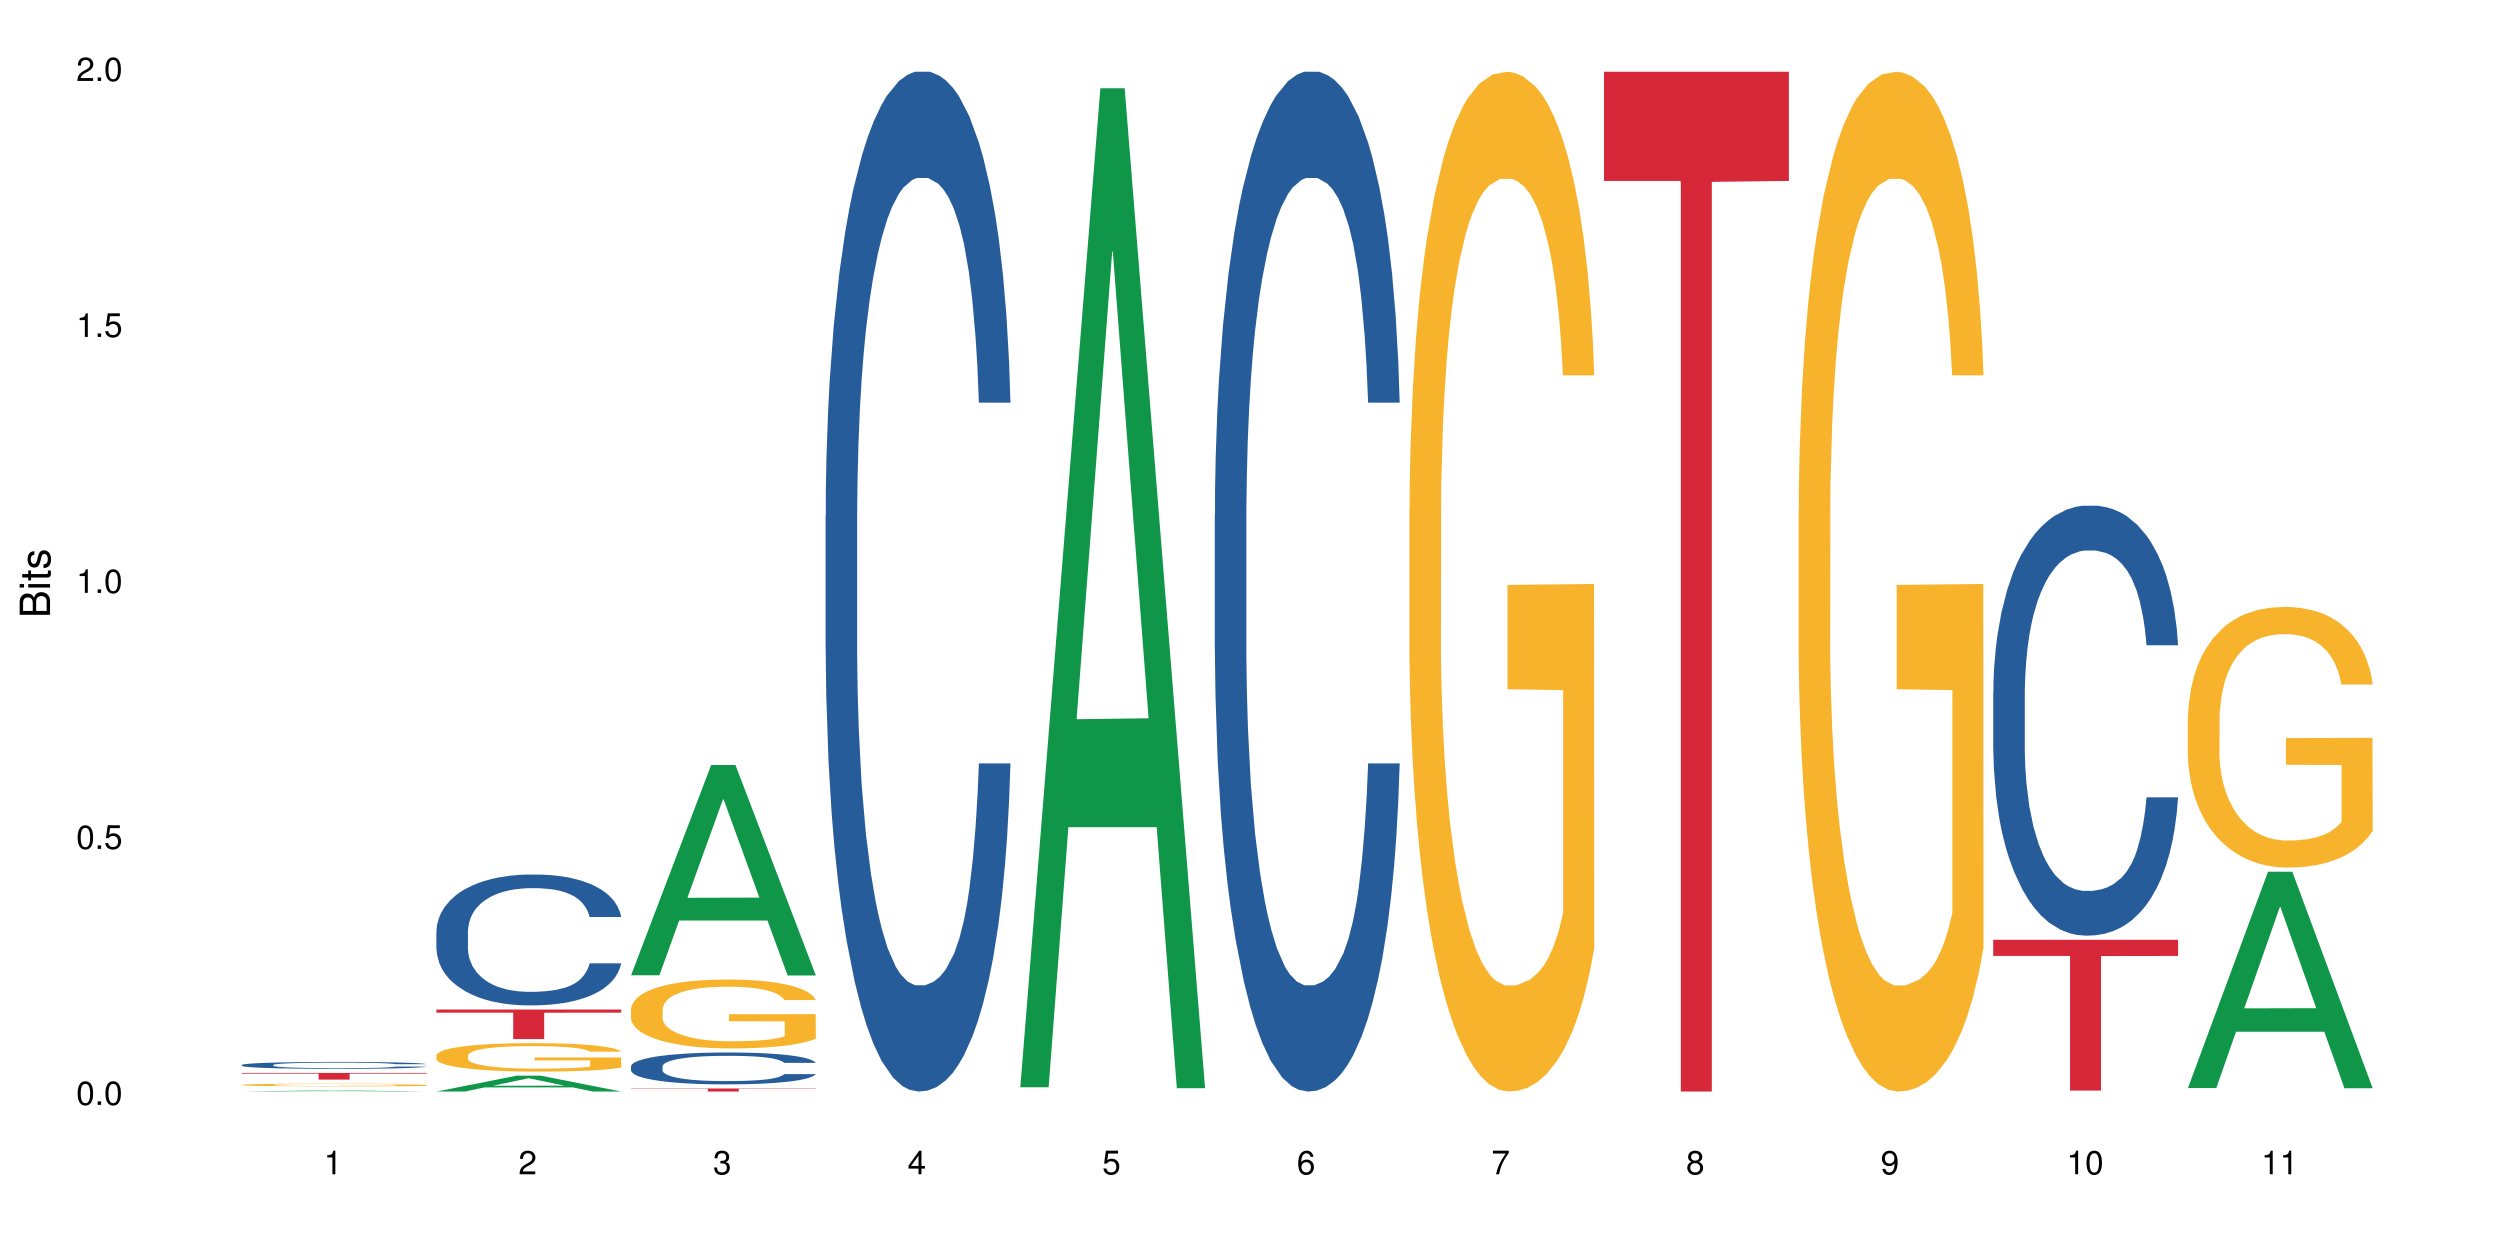 <?xml version="1.0" encoding="UTF-8"?>
<svg xmlns="http://www.w3.org/2000/svg" xmlns:xlink="http://www.w3.org/1999/xlink" width="720pt" height="360pt" viewBox="0 0 720 360" version="1.1">
<defs>
<g>
<symbol overflow="visible" id="glyph0-0">
<path style="stroke:none;" d=""/>
</symbol>
<symbol overflow="visible" id="glyph0-1">
<path style="stroke:none;" d="M 2.641 -6.797 C 2 -6.797 1.422 -6.531 1.078 -6.047 C 0.641 -5.453 0.406 -4.547 0.406 -3.297 C 0.406 -1 1.188 0.219 2.641 0.219 C 4.078 0.219 4.859 -1 4.859 -3.234 C 4.859 -4.562 4.656 -5.438 4.203 -6.047 C 3.844 -6.531 3.281 -6.797 2.641 -6.797 Z M 2.641 -6.047 C 3.547 -6.047 4 -5.125 4 -3.312 C 4 -1.375 3.562 -0.484 2.625 -0.484 C 1.734 -0.484 1.281 -1.422 1.281 -3.281 C 1.281 -5.141 1.734 -6.047 2.641 -6.047 Z M 2.641 -6.047 "/>
</symbol>
<symbol overflow="visible" id="glyph0-2">
<path style="stroke:none;" d="M 1.828 -1 L 0.828 -1 L 0.828 0 L 1.828 0 Z M 1.828 -1 "/>
</symbol>
<symbol overflow="visible" id="glyph0-3">
<path style="stroke:none;" d="M 4.562 -6.797 L 1.062 -6.797 L 0.547 -3.094 L 1.328 -3.094 C 1.719 -3.562 2.047 -3.734 2.578 -3.734 C 3.484 -3.734 4.062 -3.109 4.062 -2.094 C 4.062 -1.125 3.484 -0.531 2.578 -0.531 C 1.828 -0.531 1.375 -0.906 1.188 -1.672 L 0.328 -1.672 C 0.453 -1.109 0.547 -0.844 0.75 -0.594 C 1.125 -0.078 1.828 0.219 2.594 0.219 C 3.969 0.219 4.922 -0.781 4.922 -2.219 C 4.922 -3.562 4.031 -4.484 2.719 -4.484 C 2.25 -4.484 1.859 -4.359 1.469 -4.062 L 1.734 -5.969 L 4.562 -5.969 Z M 4.562 -6.797 "/>
</symbol>
<symbol overflow="visible" id="glyph0-4">
<path style="stroke:none;" d="M 2.484 -4.844 L 2.484 0 L 3.328 0 L 3.328 -6.797 L 2.766 -6.797 C 2.469 -5.75 2.281 -5.609 0.984 -5.453 L 0.984 -4.844 Z M 2.484 -4.844 "/>
</symbol>
<symbol overflow="visible" id="glyph0-5">
<path style="stroke:none;" d="M 4.859 -0.828 L 1.281 -0.828 C 1.359 -1.391 1.672 -1.75 2.5 -2.234 L 3.469 -2.75 C 4.406 -3.266 4.906 -3.969 4.906 -4.812 C 4.906 -5.375 4.672 -5.906 4.266 -6.266 C 3.859 -6.625 3.375 -6.797 2.719 -6.797 C 1.859 -6.797 1.219 -6.5 0.844 -5.922 C 0.609 -5.562 0.5 -5.125 0.484 -4.438 L 1.328 -4.438 C 1.359 -4.906 1.406 -5.188 1.531 -5.406 C 1.75 -5.812 2.188 -6.062 2.703 -6.062 C 3.469 -6.062 4.031 -5.516 4.031 -4.781 C 4.031 -4.25 3.719 -3.797 3.125 -3.438 L 2.234 -2.938 C 0.812 -2.141 0.406 -1.5 0.328 0 L 4.859 0 Z M 4.859 -0.828 "/>
</symbol>
<symbol overflow="visible" id="glyph0-6">
<path style="stroke:none;" d="M 2.125 -3.125 L 2.578 -3.125 C 3.516 -3.125 3.984 -2.703 3.984 -1.891 C 3.984 -1.031 3.469 -0.531 2.578 -0.531 C 1.656 -0.531 1.203 -0.984 1.156 -1.969 L 0.312 -1.969 C 0.344 -1.422 0.438 -1.078 0.609 -0.766 C 0.953 -0.109 1.625 0.219 2.547 0.219 C 3.953 0.219 4.859 -0.609 4.859 -1.906 C 4.859 -2.766 4.516 -3.25 3.703 -3.516 C 4.344 -3.766 4.656 -4.25 4.656 -4.938 C 4.656 -6.109 3.875 -6.797 2.578 -6.797 C 1.203 -6.797 0.484 -6.047 0.453 -4.609 L 1.297 -4.609 C 1.312 -5.016 1.344 -5.25 1.453 -5.453 C 1.641 -5.828 2.062 -6.062 2.594 -6.062 C 3.344 -6.062 3.797 -5.625 3.797 -4.906 C 3.797 -4.422 3.609 -4.141 3.25 -3.984 C 3.016 -3.891 2.719 -3.844 2.125 -3.844 Z M 2.125 -3.125 "/>
</symbol>
<symbol overflow="visible" id="glyph0-7">
<path style="stroke:none;" d="M 3.141 -1.625 L 3.141 0 L 3.984 0 L 3.984 -1.625 L 4.984 -1.625 L 4.984 -2.391 L 3.984 -2.391 L 3.984 -6.797 L 3.359 -6.797 L 0.266 -2.516 L 0.266 -1.625 Z M 3.141 -2.391 L 1 -2.391 L 3.141 -5.359 Z M 3.141 -2.391 "/>
</symbol>
<symbol overflow="visible" id="glyph0-8">
<path style="stroke:none;" d="M 4.781 -5.031 C 4.609 -6.141 3.891 -6.797 2.844 -6.797 C 2.094 -6.797 1.422 -6.438 1.031 -5.828 C 0.609 -5.172 0.406 -4.344 0.406 -3.094 C 0.406 -1.953 0.578 -1.234 0.984 -0.625 C 1.359 -0.078 1.953 0.219 2.703 0.219 C 3.984 0.219 4.922 -0.734 4.922 -2.078 C 4.922 -3.344 4.062 -4.234 2.844 -4.234 C 2.172 -4.234 1.641 -3.969 1.281 -3.469 C 1.281 -5.125 1.828 -6.047 2.797 -6.047 C 3.391 -6.047 3.797 -5.672 3.938 -5.031 Z M 2.734 -3.484 C 3.547 -3.484 4.062 -2.922 4.062 -2 C 4.062 -1.156 3.484 -0.531 2.703 -0.531 C 1.922 -0.531 1.328 -1.188 1.328 -2.047 C 1.328 -2.891 1.906 -3.484 2.734 -3.484 Z M 2.734 -3.484 "/>
</symbol>
<symbol overflow="visible" id="glyph0-9">
<path style="stroke:none;" d="M 4.984 -6.797 L 0.438 -6.797 L 0.438 -5.969 L 4.109 -5.969 C 2.5 -3.656 1.828 -2.234 1.328 0 L 2.219 0 C 2.594 -2.172 3.453 -4.047 4.984 -6.094 Z M 4.984 -6.797 "/>
</symbol>
<symbol overflow="visible" id="glyph0-10">
<path style="stroke:none;" d="M 3.75 -3.578 C 4.453 -4 4.688 -4.344 4.688 -4.984 C 4.688 -6.047 3.844 -6.797 2.641 -6.797 C 1.438 -6.797 0.594 -6.047 0.594 -4.984 C 0.594 -4.359 0.828 -4.016 1.516 -3.578 C 0.734 -3.203 0.359 -2.641 0.359 -1.891 C 0.359 -0.641 1.297 0.219 2.641 0.219 C 3.984 0.219 4.922 -0.641 4.922 -1.875 C 4.922 -2.641 4.531 -3.203 3.75 -3.578 Z M 2.641 -6.047 C 3.359 -6.047 3.812 -5.625 3.812 -4.969 C 3.812 -4.344 3.344 -3.922 2.641 -3.922 C 1.922 -3.922 1.453 -4.344 1.453 -4.984 C 1.453 -5.625 1.922 -6.047 2.641 -6.047 Z M 2.641 -3.203 C 3.484 -3.203 4.062 -2.672 4.062 -1.875 C 4.062 -1.062 3.484 -0.531 2.625 -0.531 C 1.797 -0.531 1.219 -1.078 1.219 -1.875 C 1.219 -2.672 1.797 -3.203 2.641 -3.203 Z M 2.641 -3.203 "/>
</symbol>
<symbol overflow="visible" id="glyph0-11">
<path style="stroke:none;" d="M 0.516 -1.547 C 0.672 -0.438 1.406 0.219 2.438 0.219 C 3.188 0.219 3.859 -0.141 4.266 -0.75 C 4.688 -1.406 4.891 -2.25 4.891 -3.484 C 4.891 -4.625 4.703 -5.359 4.312 -5.953 C 3.938 -6.5 3.344 -6.797 2.594 -6.797 C 1.297 -6.797 0.359 -5.844 0.359 -4.516 C 0.359 -3.25 1.234 -2.344 2.453 -2.344 C 3.094 -2.344 3.562 -2.578 4.016 -3.109 C 4 -1.453 3.469 -0.531 2.5 -0.531 C 1.906 -0.531 1.484 -0.906 1.359 -1.547 Z M 2.578 -6.062 C 3.375 -6.062 3.969 -5.406 3.969 -4.531 C 3.969 -3.688 3.375 -3.094 2.547 -3.094 C 1.734 -3.094 1.234 -3.672 1.234 -4.578 C 1.234 -5.438 1.797 -6.062 2.578 -6.062 Z M 2.578 -6.062 "/>
</symbol>
<symbol overflow="visible" id="glyph1-0">
<path style="stroke:none;" d=""/>
</symbol>
<symbol overflow="visible" id="glyph1-1">
<path style="stroke:none;" d="M 0 -0.953 L 0 -4.891 C 0 -5.719 -0.234 -6.344 -0.734 -6.797 C -1.188 -7.234 -1.812 -7.469 -2.5 -7.469 C -3.547 -7.469 -4.188 -7 -4.625 -5.875 C -4.984 -6.672 -5.641 -7.094 -6.531 -7.094 C -7.156 -7.094 -7.734 -6.859 -8.141 -6.391 C -8.562 -5.938 -8.75 -5.344 -8.75 -4.5 L -8.75 -0.953 Z M -4.984 -2.062 L -7.766 -2.062 L -7.766 -4.219 C -7.766 -4.844 -7.688 -5.203 -7.453 -5.5 C -7.219 -5.812 -6.859 -5.969 -6.375 -5.969 C -5.906 -5.969 -5.531 -5.812 -5.297 -5.5 C -5.062 -5.203 -4.984 -4.844 -4.984 -4.219 Z M -0.984 -2.062 L -4 -2.062 L -4 -4.781 C -4 -5.328 -3.859 -5.688 -3.578 -5.953 C -3.297 -6.219 -2.922 -6.359 -2.484 -6.359 C -2.062 -6.359 -1.688 -6.219 -1.406 -5.953 C -1.109 -5.688 -0.984 -5.328 -0.984 -4.781 Z M -0.984 -2.062 "/>
</symbol>
<symbol overflow="visible" id="glyph1-2">
<path style="stroke:none;" d="M -6.281 -1.797 L -6.281 -0.797 L 0 -0.797 L 0 -1.797 Z M -8.75 -1.797 L -8.75 -0.797 L -7.484 -0.797 L -7.484 -1.797 Z M -8.75 -1.797 "/>
</symbol>
<symbol overflow="visible" id="glyph1-3">
<path style="stroke:none;" d="M -6.281 -3.047 L -6.281 -2.016 L -8.016 -2.016 L -8.016 -1.016 L -6.281 -1.016 L -6.281 -0.172 L -5.469 -0.172 L -5.469 -1.016 L -0.719 -1.016 C -0.078 -1.016 0.281 -1.453 0.281 -2.234 C 0.281 -2.469 0.25 -2.719 0.188 -3.047 L -0.641 -3.047 C -0.609 -2.922 -0.594 -2.766 -0.594 -2.562 C -0.594 -2.141 -0.719 -2.016 -1.156 -2.016 L -5.469 -2.016 L -5.469 -3.047 Z M -6.281 -3.047 "/>
</symbol>
<symbol overflow="visible" id="glyph1-4">
<path style="stroke:none;" d="M -4.531 -5.25 C -5.766 -5.25 -6.469 -4.422 -6.469 -2.969 C -6.469 -1.516 -5.719 -0.562 -4.547 -0.562 C -3.562 -0.562 -3.094 -1.062 -2.734 -2.562 L -2.516 -3.484 C -2.344 -4.188 -2.094 -4.469 -1.625 -4.469 C -1.047 -4.469 -0.641 -3.875 -0.641 -3 C -0.641 -2.453 -0.797 -2 -1.062 -1.75 C -1.25 -1.594 -1.422 -1.531 -1.875 -1.469 L -1.875 -0.406 C -0.422 -0.453 0.281 -1.266 0.281 -2.922 C 0.281 -4.5 -0.5 -5.516 -1.719 -5.516 C -2.656 -5.516 -3.172 -4.984 -3.469 -3.734 L -3.703 -2.766 C -3.891 -1.953 -4.156 -1.609 -4.594 -1.609 C -5.172 -1.609 -5.547 -2.125 -5.547 -2.938 C -5.547 -3.75 -5.203 -4.172 -4.531 -4.203 Z M -4.531 -5.25 "/>
</symbol>
</g>
</defs>
<g id="surface123956">
<rect x="0" y="0" width="720" height="360" style="fill:rgb(100%,100%,100%);fill-opacity:1;stroke:none;"/>
<path style=" stroke:none;fill-rule:nonzero;fill:rgb(6.275%,58.824%,28.235%);fill-opacity:1;" d="M 69.629 314.371 L 69.688 314.371 L 92.723 314.039 L 99.723 314.039 L 122.875 314.371 L 114.738 314.371 L 108.938 314.285 L 83.508 314.285 L 77.82 314.371 L 69.629 314.371 L 85.957 314.25 L 106.605 314.25 L 96.309 314.094 L 96.082 314.094 L 85.898 314.25 L 85.957 314.25 Z M 69.629 314.371 "/>
<path style=" stroke:none;fill-rule:nonzero;fill:rgb(14.51%,36.078%,60%);fill-opacity:1;" d="M 69.629 306.703 L 69.695 306.699 L 69.695 306.656 L 69.891 306.59 L 70.344 306.5 L 70.797 306.441 L 71.969 306.336 L 73.59 306.23 L 75.277 306.152 L 76.512 306.102 L 77.617 306.066 L 80.148 306 L 81.773 305.965 L 83.523 305.934 L 85.668 305.902 L 87.227 305.887 L 90.73 305.855 L 93.328 305.844 L 95.344 305.84 L 99.691 305.84 L 102.289 305.844 L 104.172 305.855 L 106.25 305.867 L 108.004 305.887 L 111.055 305.926 L 113.781 305.977 L 115.016 306.004 L 116.965 306.062 L 118.457 306.117 L 119.496 306.164 L 120.664 306.23 L 121.703 306.312 L 122.484 306.406 L 122.875 306.484 L 113.781 306.484 L 113.328 306.41 L 112.809 306.355 L 111.836 306.281 L 110.859 306.227 L 109.496 306.176 L 108.266 306.141 L 106.574 306.105 L 105.082 306.082 L 103.523 306.066 L 102.031 306.055 L 99.172 306.047 L 94.629 306.047 L 92.098 306.062 L 90.73 306.074 L 88.785 306.102 L 87.422 306.125 L 85.797 306.16 L 84.695 306.191 L 83.328 306.238 L 82.355 306.281 L 81.254 306.34 L 80.602 306.387 L 80.02 306.438 L 79.5 306.496 L 79.109 306.562 L 78.852 306.629 L 78.719 306.695 L 78.719 306.977 L 78.852 307.039 L 79.176 307.117 L 80.02 307.227 L 81.254 307.324 L 82.68 307.402 L 84.043 307.453 L 84.824 307.48 L 85.863 307.508 L 87.484 307.547 L 89.824 307.582 L 91.188 307.598 L 93.266 307.609 L 95.406 307.617 L 98.266 307.617 L 100.797 307.609 L 102.484 307.602 L 104.238 307.586 L 106.641 307.559 L 108.133 307.527 L 109.434 307.492 L 110.406 307.457 L 111.055 307.43 L 112.031 307.375 L 112.809 307.312 L 113.395 307.246 L 113.781 307.188 L 122.875 307.188 L 122.484 307.258 L 121.898 307.328 L 121.316 307.383 L 120.406 307.445 L 119.367 307.504 L 117.875 307.566 L 116.641 307.609 L 115.016 307.652 L 113.523 307.688 L 111.898 307.719 L 109.496 307.754 L 107.938 307.773 L 106.25 307.789 L 104.238 307.805 L 101.707 307.816 L 98.977 307.824 L 96.445 307.824 L 93.719 307.82 L 91.707 307.816 L 89.043 307.797 L 85.73 307.766 L 83.328 307.73 L 81.445 307.695 L 79.824 307.66 L 78.004 307.609 L 75.668 307.531 L 74.238 307.469 L 73.266 307.418 L 72.16 307.348 L 71.383 307.285 L 70.473 307.184 L 69.824 307.055 L 69.629 306.953 Z M 69.629 306.703 "/>
<path style=" stroke:none;fill-rule:nonzero;fill:rgb(96.863%,70.196%,16.863%);fill-opacity:1;" d="M 69.629 312.43 L 69.695 312.43 L 69.695 312.414 L 69.953 312.383 L 70.602 312.34 L 71.449 312.305 L 72.355 312.277 L 72.941 312.266 L 73.914 312.242 L 74.758 312.23 L 76.902 312.199 L 79.629 312.168 L 81.121 312.156 L 82.809 312.145 L 85.215 312.133 L 86.316 312.129 L 89.691 312.117 L 93.523 312.109 L 97.746 312.105 L 99.691 312.109 L 102.355 312.109 L 105.992 312.117 L 108.07 312.125 L 109.691 312.133 L 111.379 312.141 L 113.457 312.156 L 115.406 312.172 L 116.965 312.188 L 118.523 312.207 L 119.82 312.23 L 120.926 312.254 L 121.898 312.281 L 122.484 312.309 L 122.875 312.332 L 113.848 312.332 L 113.328 312.309 L 112.742 312.289 L 111.77 312.266 L 110.797 312.25 L 109.82 312.238 L 108.004 312.219 L 106.445 312.207 L 104.496 312.199 L 102.613 312.191 L 100.473 312.188 L 95.73 312.188 L 92.613 312.191 L 90.797 312.195 L 89.5 312.203 L 87.68 312.211 L 86.578 312.219 L 85.926 312.227 L 83.98 312.246 L 82.68 312.266 L 81.965 312.281 L 81.059 312.301 L 80.406 312.32 L 79.695 312.348 L 79.305 312.367 L 78.785 312.414 L 78.719 312.539 L 78.914 312.562 L 79.305 312.594 L 79.824 312.617 L 80.602 312.645 L 81.383 312.664 L 82.746 312.691 L 83.914 312.707 L 84.824 312.719 L 86.578 312.738 L 87.289 312.742 L 88.98 312.758 L 90.73 312.766 L 92.875 312.773 L 94.5 312.777 L 97.094 312.781 L 100.406 312.781 L 104.305 312.777 L 106.77 312.773 L 108.457 312.766 L 109.562 312.762 L 110.926 312.754 L 111.898 312.746 L 112.809 312.738 L 113.914 312.727 L 113.914 312.562 L 97.875 312.562 L 97.875 312.484 L 122.809 312.484 L 122.875 312.754 L 121.512 312.773 L 119.82 312.789 L 118.199 312.805 L 116.512 312.816 L 114.109 312.828 L 112.16 312.836 L 109.172 312.848 L 106.445 312.852 L 103.59 312.859 L 95.406 312.859 L 92.551 312.855 L 90.277 312.848 L 88.199 312.844 L 86.121 312.832 L 83.523 312.82 L 81.836 312.809 L 80.082 312.793 L 78.332 312.777 L 76.773 312.758 L 74.695 312.727 L 73.59 312.707 L 72.551 312.684 L 71.773 312.66 L 71.059 312.637 L 70.539 312.613 L 70.02 312.582 L 69.758 312.559 L 69.629 312.535 Z M 69.629 312.43 "/>
<path style=" stroke:none;fill-rule:nonzero;fill:rgb(83.922%,15.686%,22.353%);fill-opacity:1;" d="M 69.629 309.004 L 122.875 309.004 L 122.875 309.211 L 100.684 309.211 L 100.684 310.926 L 91.754 310.926 L 91.754 309.215 L 91.625 309.211 L 69.629 309.211 Z M 69.629 309.004 "/>
<path style=" stroke:none;fill-rule:nonzero;fill:rgb(6.275%,58.824%,28.235%);fill-opacity:1;" d="M 125.676 314.367 L 125.734 314.363 L 148.77 309.801 L 155.77 309.801 L 178.918 314.371 L 170.785 314.371 L 164.984 313.176 L 139.555 313.176 L 133.867 314.367 L 125.676 314.367 L 142 312.684 L 162.652 312.68 L 152.355 310.547 L 152.242 310.543 L 152.129 310.555 L 141.945 312.68 L 142 312.684 Z M 125.676 314.367 "/>
<path style=" stroke:none;fill-rule:nonzero;fill:rgb(14.51%,36.078%,60%);fill-opacity:1;" d="M 125.676 268.273 L 125.742 268.238 L 125.742 267.414 L 125.934 266.105 L 126.391 264.449 L 126.844 263.312 L 128.012 261.281 L 129.637 259.32 L 131.324 257.805 L 132.559 256.906 L 133.664 256.219 L 136.195 254.945 L 137.816 254.289 L 139.57 253.703 L 141.715 253.117 L 143.273 252.773 L 146.777 252.223 L 149.375 251.98 L 151.391 251.879 L 155.738 251.879 L 158.336 252.016 L 160.219 252.188 L 162.297 252.465 L 164.051 252.773 L 167.102 253.531 L 169.828 254.496 L 171.062 255.047 L 173.012 256.113 L 174.504 257.148 L 175.543 258.043 L 176.711 259.32 L 177.75 260.867 L 178.531 262.625 L 178.918 264.105 L 169.828 264.105 L 169.375 262.73 L 168.855 261.66 L 167.883 260.25 L 166.906 259.25 L 165.543 258.25 L 164.309 257.598 L 162.621 256.941 L 161.129 256.527 L 159.57 256.219 L 158.078 256.012 L 155.219 255.805 L 151.906 255.805 L 150.676 255.875 L 148.141 256.148 L 146.777 256.391 L 144.832 256.871 L 143.469 257.32 L 141.844 258.008 L 140.738 258.594 L 139.375 259.492 L 138.402 260.281 L 137.297 261.418 L 136.648 262.281 L 136.066 263.246 L 135.547 264.383 L 135.156 265.586 L 134.895 266.863 L 134.766 268.102 L 134.766 273.441 L 134.895 274.68 L 135.219 276.129 L 136.066 278.23 L 137.297 280.055 L 138.727 281.5 L 140.09 282.535 L 140.871 283.016 L 141.91 283.57 L 143.531 284.258 L 145.871 284.945 L 147.234 285.223 L 149.312 285.496 L 151.453 285.637 L 154.312 285.637 L 156.844 285.496 L 158.531 285.324 L 160.285 285.051 L 162.688 284.465 L 164.18 283.914 L 165.48 283.258 L 166.453 282.605 L 167.102 282.055 L 168.074 280.984 L 168.855 279.812 L 169.441 278.609 L 169.828 277.438 L 178.918 277.438 L 178.531 278.816 L 177.945 280.16 L 177.363 281.156 L 176.453 282.363 L 175.414 283.43 L 173.922 284.637 L 172.688 285.43 L 171.062 286.289 L 169.57 286.945 L 167.945 287.531 L 165.543 288.219 L 163.984 288.562 L 162.297 288.875 L 160.285 289.148 L 157.754 289.391 L 155.023 289.527 L 152.492 289.562 L 149.766 289.492 L 147.754 289.355 L 145.09 289.047 L 141.777 288.426 L 139.375 287.77 L 137.492 287.117 L 135.871 286.426 L 134.051 285.496 L 131.715 283.98 L 130.285 282.812 L 129.312 281.848 L 128.207 280.504 L 127.43 279.297 L 126.52 277.367 L 125.871 274.922 L 125.676 273.027 Z M 125.676 268.273 "/>
<path style=" stroke:none;fill-rule:nonzero;fill:rgb(96.863%,70.196%,16.863%);fill-opacity:1;" d="M 125.676 303.938 L 125.742 303.93 L 125.742 303.781 L 126 303.445 L 126.648 302.98 L 127.492 302.602 L 128.402 302.301 L 128.988 302.145 L 129.961 301.918 L 130.805 301.754 L 132.949 301.418 L 135.676 301.105 L 137.168 300.969 L 138.855 300.844 L 141.258 300.699 L 142.363 300.648 L 145.738 300.527 L 149.57 300.453 L 153.793 300.43 L 155.738 300.438 L 158.402 300.469 L 162.039 300.551 L 164.117 300.625 L 165.738 300.699 L 167.426 300.797 L 169.504 300.945 L 171.453 301.125 L 173.012 301.305 L 174.57 301.531 L 175.867 301.77 L 176.973 302.031 L 177.945 302.344 L 178.531 302.605 L 178.918 302.871 L 169.895 302.871 L 169.375 302.605 L 168.789 302.406 L 167.816 302.16 L 166.844 301.98 L 165.867 301.836 L 164.051 301.641 L 162.492 301.523 L 160.543 301.418 L 158.66 301.352 L 156.52 301.305 L 155.219 301.289 L 151.777 301.289 L 148.66 301.344 L 146.844 301.402 L 145.543 301.465 L 143.727 301.574 L 142.621 301.664 L 141.973 301.727 L 140.027 301.957 L 138.727 302.168 L 138.012 302.309 L 137.105 302.531 L 136.453 302.734 L 135.738 303.035 L 135.352 303.258 L 134.832 303.766 L 134.766 305.113 L 134.961 305.398 L 135.352 305.703 L 135.871 305.973 L 136.648 306.258 L 137.43 306.473 L 138.793 306.766 L 139.961 306.961 L 140.871 307.086 L 142.621 307.289 L 143.336 307.355 L 145.023 307.492 L 146.777 307.598 L 148.922 307.688 L 150.543 307.73 L 153.141 307.77 L 156.453 307.77 L 160.348 307.723 L 162.816 307.664 L 164.504 307.605 L 165.609 307.551 L 166.973 307.469 L 167.945 307.395 L 168.855 307.312 L 169.961 307.184 L 169.961 305.398 L 153.922 305.391 L 153.922 304.551 L 178.855 304.543 L 178.918 307.469 L 177.555 307.672 L 175.867 307.867 L 174.246 308.016 L 172.555 308.141 L 170.152 308.285 L 168.207 308.375 L 165.219 308.48 L 162.492 308.547 L 159.637 308.59 L 157.102 308.613 L 154.117 308.621 L 151.453 308.605 L 148.598 308.562 L 146.324 308.5 L 144.246 308.426 L 142.168 308.328 L 139.57 308.172 L 137.883 308.047 L 136.129 307.887 L 134.375 307.699 L 132.816 307.5 L 131.777 307.344 L 130.742 307.164 L 129.637 306.938 L 128.598 306.684 L 127.82 306.453 L 127.105 306.191 L 126.586 305.941 L 126.066 305.605 L 125.805 305.336 L 125.676 305.105 Z M 125.676 303.938 "/>
<path style=" stroke:none;fill-rule:nonzero;fill:rgb(83.922%,15.686%,22.353%);fill-opacity:1;" d="M 125.676 290.742 L 178.918 290.742 L 178.918 291.652 L 156.73 291.66 L 156.73 299.25 L 147.801 299.25 L 147.801 291.668 L 147.672 291.652 L 125.676 291.652 Z M 125.676 290.742 "/>
<path style=" stroke:none;fill-rule:nonzero;fill:rgb(6.275%,58.824%,28.235%);fill-opacity:1;" d="M 181.723 280.871 L 181.777 280.816 L 204.816 220.32 L 211.812 220.32 L 234.965 280.93 L 226.832 280.93 L 221.031 265.109 L 195.602 265.109 L 189.914 280.871 L 181.723 280.871 L 198.047 258.562 L 218.695 258.508 L 208.402 230.223 L 208.289 230.164 L 208.172 230.336 L 197.992 258.508 L 198.047 258.562 Z M 181.723 280.871 "/>
<path style=" stroke:none;fill-rule:nonzero;fill:rgb(14.51%,36.078%,60%);fill-opacity:1;" d="M 181.723 307.121 L 181.785 307.109 L 181.785 306.91 L 181.98 306.59 L 182.438 306.188 L 182.891 305.914 L 184.059 305.418 L 185.684 304.941 L 187.371 304.57 L 188.605 304.352 L 189.707 304.184 L 192.242 303.875 L 193.863 303.715 L 195.617 303.574 L 197.762 303.43 L 199.32 303.348 L 202.824 303.211 L 205.422 303.152 L 207.434 303.129 L 211.785 303.129 L 214.383 303.164 L 216.266 303.203 L 218.344 303.27 L 220.098 303.348 L 223.148 303.531 L 225.875 303.766 L 227.109 303.898 L 229.059 304.16 L 230.551 304.41 L 231.59 304.629 L 232.758 304.941 L 233.797 305.316 L 234.578 305.746 L 234.965 306.105 L 225.875 306.105 L 225.422 305.77 L 224.902 305.512 L 223.926 305.168 L 222.953 304.922 L 221.59 304.68 L 220.355 304.52 L 218.668 304.359 L 217.176 304.262 L 215.617 304.184 L 214.121 304.137 L 211.266 304.086 L 207.953 304.086 L 206.723 304.102 L 204.188 304.168 L 202.824 304.227 L 200.875 304.344 L 199.512 304.453 L 197.891 304.621 L 196.785 304.766 L 195.422 304.98 L 194.449 305.176 L 193.344 305.449 L 192.695 305.66 L 192.109 305.895 L 191.59 306.172 L 191.203 306.465 L 190.941 306.777 L 190.812 307.078 L 190.812 308.379 L 190.941 308.68 L 191.266 309.031 L 192.109 309.543 L 193.344 309.988 L 194.773 310.34 L 196.137 310.59 L 196.918 310.707 L 197.953 310.84 L 199.578 311.008 L 201.914 311.176 L 203.281 311.242 L 205.355 311.312 L 207.5 311.344 L 210.355 311.344 L 212.891 311.312 L 214.578 311.27 L 216.332 311.203 L 218.734 311.059 L 220.227 310.926 L 221.523 310.766 L 222.5 310.605 L 223.148 310.473 L 224.121 310.215 L 224.902 309.93 L 225.484 309.633 L 225.875 309.348 L 234.965 309.348 L 234.578 309.684 L 233.992 310.012 L 233.406 310.254 L 232.5 310.547 L 231.461 310.809 L 229.965 311.102 L 228.734 311.293 L 227.109 311.504 L 225.617 311.664 L 223.992 311.805 L 221.59 311.973 L 220.031 312.059 L 218.344 312.133 L 216.332 312.199 L 213.797 312.258 L 211.07 312.293 L 208.539 312.301 L 205.812 312.285 L 203.801 312.25 L 201.137 312.176 L 197.824 312.023 L 195.422 311.863 L 193.539 311.707 L 191.918 311.539 L 190.098 311.312 L 187.762 310.941 L 186.332 310.656 L 185.359 310.422 L 184.254 310.094 L 183.477 309.801 L 182.566 309.332 L 181.918 308.738 L 181.723 308.277 Z M 181.723 307.121 "/>
<path style=" stroke:none;fill-rule:nonzero;fill:rgb(96.863%,70.196%,16.863%);fill-opacity:1;" d="M 181.723 290.605 L 181.785 290.59 L 181.785 290.227 L 182.047 289.41 L 182.695 288.285 L 183.539 287.363 L 184.449 286.637 L 185.035 286.258 L 186.008 285.715 L 186.852 285.316 L 188.996 284.5 L 191.723 283.738 L 193.215 283.414 L 194.902 283.105 L 197.305 282.762 L 198.41 282.633 L 201.785 282.344 L 205.617 282.164 L 209.836 282.109 L 211.785 282.125 L 214.449 282.199 L 218.082 282.398 L 220.16 282.578 L 221.785 282.762 L 223.473 282.996 L 225.551 283.359 L 227.5 283.793 L 229.059 284.227 L 230.617 284.773 L 231.914 285.352 L 233.02 285.984 L 233.992 286.746 L 234.578 287.383 L 234.965 288.016 L 225.941 288.016 L 225.422 287.383 L 224.836 286.891 L 223.863 286.293 L 222.891 285.859 L 221.914 285.516 L 220.098 285.043 L 218.539 284.754 L 216.59 284.5 L 214.707 284.336 L 212.566 284.227 L 211.266 284.191 L 207.824 284.191 L 204.707 284.32 L 202.891 284.465 L 201.59 284.609 L 199.773 284.879 L 198.668 285.098 L 198.02 285.242 L 196.07 285.805 L 194.773 286.312 L 194.059 286.656 L 193.148 287.199 L 192.5 287.688 L 191.785 288.414 L 191.398 288.957 L 190.879 290.191 L 190.812 293.453 L 191.008 294.141 L 191.398 294.883 L 191.918 295.535 L 192.695 296.223 L 193.477 296.75 L 194.84 297.457 L 196.008 297.926 L 196.918 298.234 L 198.668 298.723 L 199.383 298.887 L 201.07 299.215 L 202.824 299.469 L 204.969 299.684 L 206.59 299.793 L 209.188 299.883 L 212.5 299.883 L 216.395 299.773 L 218.863 299.629 L 220.551 299.484 L 221.656 299.359 L 223.02 299.16 L 223.992 298.977 L 224.902 298.777 L 226.004 298.469 L 226.004 294.141 L 209.969 294.121 L 209.969 292.094 L 234.902 292.074 L 234.965 299.16 L 233.602 299.648 L 231.914 300.121 L 230.293 300.48 L 228.602 300.789 L 226.199 301.133 L 224.254 301.352 L 221.266 301.605 L 218.539 301.77 L 215.68 301.875 L 213.148 301.93 L 210.164 301.949 L 207.5 301.914 L 204.645 301.805 L 202.371 301.66 L 200.293 301.477 L 198.215 301.242 L 195.617 300.863 L 193.93 300.555 L 192.176 300.172 L 190.422 299.719 L 188.863 299.23 L 187.824 298.852 L 186.785 298.414 L 185.684 297.871 L 184.645 297.258 L 183.863 296.695 L 183.152 296.059 L 182.633 295.461 L 182.113 294.648 L 181.852 293.996 L 181.723 293.434 Z M 181.723 290.605 "/>
<path style=" stroke:none;fill-rule:nonzero;fill:rgb(83.922%,15.686%,22.353%);fill-opacity:1;" d="M 181.723 313.48 L 234.965 313.48 L 234.965 313.574 L 212.777 313.574 L 212.777 314.371 L 203.848 314.371 L 203.848 313.578 L 203.719 313.574 L 181.723 313.574 Z M 181.723 313.48 "/>
<path style=" stroke:none;fill-rule:nonzero;fill:rgb(14.51%,36.078%,60%);fill-opacity:1;" d="M 237.77 148.457 L 237.832 148.188 L 237.832 141.742 L 238.027 131.543 L 238.484 118.656 L 238.938 109.797 L 240.105 93.957 L 241.73 78.652 L 243.418 66.84 L 244.652 59.859 L 245.754 54.492 L 248.289 44.559 L 249.91 39.457 L 251.664 34.891 L 253.805 30.328 L 255.363 27.645 L 258.871 23.348 L 261.469 21.469 L 263.48 20.664 L 267.832 20.664 L 270.43 21.738 L 272.312 23.078 L 274.391 25.227 L 276.145 27.645 L 279.195 33.551 L 281.922 41.066 L 283.156 45.363 L 285.105 53.684 L 286.598 61.738 L 287.637 68.719 L 288.805 78.652 L 289.844 90.734 L 290.621 104.426 L 291.012 115.969 L 281.922 115.969 L 281.469 105.23 L 280.949 96.91 L 279.973 85.902 L 279 78.117 L 277.637 70.332 L 276.402 65.23 L 274.715 60.129 L 273.223 56.906 L 271.664 54.492 L 270.168 52.879 L 267.312 51.27 L 264 51.27 L 262.766 51.805 L 260.234 53.953 L 258.871 55.832 L 256.922 59.59 L 255.559 63.082 L 253.938 68.449 L 252.832 73.016 L 251.469 79.996 L 250.496 86.172 L 249.391 95.031 L 248.742 101.742 L 248.156 109.258 L 247.637 118.117 L 247.25 127.516 L 246.988 137.449 L 246.859 147.113 L 246.859 188.727 L 246.988 198.391 L 247.312 209.668 L 248.156 226.043 L 249.391 240.273 L 250.82 251.547 L 252.184 259.602 L 252.961 263.359 L 254 267.656 L 255.625 273.027 L 257.961 278.395 L 259.324 280.543 L 261.402 282.691 L 263.547 283.766 L 266.402 283.766 L 268.938 282.691 L 270.625 281.348 L 272.379 279.199 L 274.781 274.637 L 276.273 270.34 L 277.57 265.242 L 278.547 260.141 L 279.195 255.844 L 280.168 247.52 L 280.949 238.395 L 281.531 228.996 L 281.922 219.867 L 291.012 219.867 L 290.621 230.609 L 290.039 241.078 L 289.453 248.863 L 288.547 258.262 L 287.508 266.582 L 286.012 275.98 L 284.777 282.152 L 283.156 288.867 L 281.664 293.969 L 280.039 298.531 L 277.637 303.898 L 276.078 306.586 L 274.391 309 L 272.379 311.148 L 269.844 313.027 L 267.117 314.102 L 264.586 314.371 L 261.859 313.832 L 259.844 312.762 L 257.184 310.344 L 253.871 305.512 L 251.469 300.41 L 249.586 295.309 L 247.961 289.941 L 246.145 282.691 L 243.809 270.879 L 242.379 261.75 L 241.406 254.234 L 240.301 243.762 L 239.523 234.367 L 238.613 219.332 L 237.965 200.27 L 237.77 185.504 Z M 237.77 148.457 "/>
<path style=" stroke:none;fill-rule:nonzero;fill:rgb(6.275%,58.824%,28.235%);fill-opacity:1;" d="M 293.816 313.129 L 293.871 312.859 L 316.91 25.43 L 323.906 25.43 L 347.059 313.398 L 338.926 313.398 L 333.121 238.23 L 307.695 238.23 L 302.008 313.129 L 293.816 313.129 L 310.141 207.133 L 330.789 206.863 L 320.492 72.477 L 320.379 72.207 L 320.266 73.02 L 310.082 206.863 L 310.141 207.133 Z M 293.816 313.129 "/>
<path style=" stroke:none;fill-rule:nonzero;fill:rgb(14.51%,36.078%,60%);fill-opacity:1;" d="M 349.859 148.457 L 349.926 148.188 L 349.926 141.742 L 350.121 131.543 L 350.574 118.656 L 351.031 109.797 L 352.199 93.957 L 353.82 78.652 L 355.512 66.84 L 356.742 59.859 L 357.848 54.492 L 360.379 44.559 L 362.004 39.457 L 363.758 34.891 L 365.898 30.328 L 367.457 27.645 L 370.965 23.348 L 373.562 21.469 L 375.574 20.664 L 379.926 20.664 L 382.523 21.738 L 384.406 23.078 L 386.484 25.227 L 388.234 27.645 L 391.289 33.551 L 394.016 41.066 L 395.25 45.363 L 397.195 53.684 L 398.691 61.738 L 399.73 68.719 L 400.898 78.652 L 401.938 90.734 L 402.715 104.426 L 403.105 115.969 L 394.016 115.969 L 393.559 105.23 L 393.039 96.91 L 392.066 85.902 L 391.094 78.117 L 389.73 70.332 L 388.496 65.23 L 386.809 60.129 L 385.312 56.906 L 383.754 54.492 L 382.262 52.879 L 379.406 51.27 L 376.094 51.27 L 374.859 51.805 L 372.328 53.953 L 370.965 55.832 L 369.016 59.59 L 367.652 63.082 L 366.027 68.449 L 364.926 73.016 L 363.562 79.996 L 362.586 86.172 L 361.484 95.031 L 360.836 101.742 L 360.25 109.258 L 359.73 118.117 L 359.34 127.516 L 359.082 137.449 L 358.953 147.113 L 358.953 188.727 L 359.082 198.391 L 359.406 209.668 L 360.25 226.043 L 361.484 240.273 L 362.914 251.547 L 364.277 259.602 L 365.055 263.359 L 366.094 267.656 L 367.719 273.027 L 370.055 278.395 L 371.418 280.543 L 373.496 282.691 L 375.641 283.766 L 378.496 283.766 L 381.027 282.691 L 382.715 281.348 L 384.469 279.199 L 386.871 274.637 L 388.367 270.34 L 389.664 265.242 L 390.637 260.141 L 391.289 255.844 L 392.262 247.52 L 393.039 238.395 L 393.625 228.996 L 394.016 219.867 L 403.105 219.867 L 402.715 230.609 L 402.133 241.078 L 401.547 248.863 L 400.637 258.262 L 399.598 266.582 L 398.105 275.98 L 396.871 282.152 L 395.25 288.867 L 393.754 293.969 L 392.133 298.531 L 389.73 303.898 L 388.172 306.586 L 386.484 309 L 384.469 311.148 L 381.938 313.027 L 379.211 314.102 L 376.68 314.371 L 373.949 313.832 L 371.938 312.762 L 369.277 310.344 L 365.965 305.512 L 363.562 300.41 L 361.68 295.309 L 360.055 289.941 L 358.238 282.691 L 355.898 270.879 L 354.473 261.75 L 353.496 254.234 L 352.395 243.762 L 351.613 234.367 L 350.707 219.332 L 350.055 200.27 L 349.859 185.504 Z M 349.859 148.457 "/>
<path style=" stroke:none;fill-rule:nonzero;fill:rgb(96.863%,70.196%,16.863%);fill-opacity:1;" d="M 405.906 146.461 L 405.973 146.191 L 405.973 140.828 L 406.23 128.758 L 406.883 112.129 L 407.727 98.449 L 408.633 87.719 L 409.219 82.086 L 410.191 74.039 L 411.039 68.141 L 413.18 56.07 L 415.906 44.805 L 417.402 39.977 L 419.09 35.414 L 421.492 30.32 L 422.594 28.441 L 425.973 24.148 L 429.801 21.469 L 434.023 20.664 L 435.973 20.93 L 438.633 22.004 L 442.27 24.953 L 444.348 27.637 L 445.969 30.32 L 447.66 33.805 L 449.738 39.172 L 451.684 45.609 L 453.242 52.047 L 454.801 60.094 L 456.102 68.676 L 457.203 78.062 L 458.176 89.328 L 458.762 98.715 L 459.152 108.105 L 450.125 108.105 L 449.605 98.715 L 449.023 91.477 L 448.047 82.625 L 447.074 76.188 L 446.102 71.09 L 444.281 64.117 L 442.723 59.824 L 440.777 56.07 L 438.895 53.656 L 436.75 52.047 L 435.453 51.508 L 432.012 51.508 L 428.895 53.387 L 427.074 55.531 L 425.777 57.68 L 423.957 61.703 L 422.855 64.922 L 422.207 67.066 L 420.258 75.383 L 418.957 82.891 L 418.246 87.988 L 417.336 96.035 L 416.688 103.277 L 415.973 114.004 L 415.582 122.051 L 415.062 140.293 L 414.996 188.574 L 415.191 198.766 L 415.582 209.762 L 416.102 219.418 L 416.883 229.609 L 417.66 237.391 L 419.023 247.852 L 420.191 254.824 L 421.102 259.383 L 422.855 266.625 L 423.57 269.039 L 425.258 273.867 L 427.012 277.625 L 429.152 280.844 L 430.777 282.453 L 433.375 283.793 L 436.684 283.793 L 440.582 282.184 L 443.047 280.039 L 444.738 277.891 L 445.84 276.016 L 447.203 273.062 L 448.18 270.383 L 449.086 267.43 L 450.191 262.871 L 450.191 198.766 L 434.152 198.496 L 434.152 168.457 L 459.086 168.188 L 459.152 273.062 L 457.789 280.305 L 456.102 287.281 L 454.477 292.645 L 452.789 297.203 L 450.387 302.301 L 448.438 305.52 L 445.449 309.273 L 442.723 311.688 L 439.867 313.297 L 437.336 314.102 L 434.348 314.371 L 431.684 313.836 L 428.828 312.227 L 426.555 310.078 L 424.477 307.398 L 422.398 303.91 L 419.805 298.277 L 418.113 293.719 L 416.363 288.086 L 414.609 281.379 L 413.051 274.137 L 412.012 268.504 L 410.973 262.066 L 409.867 254.02 L 408.828 244.898 L 408.051 236.586 L 407.336 227.195 L 406.816 218.344 L 406.297 206.277 L 406.039 196.621 L 405.906 188.305 Z M 405.906 146.461 "/>
<path style=" stroke:none;fill-rule:nonzero;fill:rgb(83.922%,15.686%,22.353%);fill-opacity:1;" d="M 461.953 20.664 L 515.199 20.664 L 515.199 52.102 L 493.008 52.379 L 493.008 314.371 L 484.078 314.371 L 484.078 52.652 L 483.949 52.102 L 461.953 52.102 Z M 461.953 20.664 "/>
<path style=" stroke:none;fill-rule:nonzero;fill:rgb(96.863%,70.196%,16.863%);fill-opacity:1;" d="M 518 146.461 L 518.066 146.191 L 518.066 140.828 L 518.324 128.758 L 518.973 112.129 L 519.816 98.449 L 520.727 87.719 L 521.312 82.086 L 522.285 74.039 L 523.129 68.141 L 525.273 56.07 L 528 44.805 L 529.492 39.977 L 531.18 35.414 L 533.582 30.32 L 534.688 28.441 L 538.062 24.148 L 541.895 21.469 L 546.117 20.664 L 548.062 20.93 L 550.727 22.004 L 554.363 24.953 L 556.441 27.637 L 558.062 30.32 L 559.75 33.805 L 561.828 39.172 L 563.777 45.609 L 565.336 52.047 L 566.895 60.094 L 568.191 68.676 L 569.297 78.062 L 570.27 89.328 L 570.855 98.715 L 571.246 108.105 L 562.219 108.105 L 561.699 98.715 L 561.113 91.477 L 560.141 82.625 L 559.168 76.188 L 558.191 71.09 L 556.375 64.117 L 554.816 59.824 L 552.867 56.07 L 550.984 53.656 L 548.844 52.047 L 547.543 51.508 L 544.102 51.508 L 540.984 53.387 L 539.168 55.531 L 537.871 57.68 L 536.051 61.703 L 534.949 64.922 L 534.297 67.066 L 532.352 75.383 L 531.051 82.891 L 530.336 87.988 L 529.43 96.035 L 528.777 103.277 L 528.066 114.004 L 527.676 122.051 L 527.156 140.293 L 527.09 188.574 L 527.285 198.766 L 527.676 209.762 L 528.195 219.418 L 528.973 229.609 L 529.754 237.391 L 531.117 247.852 L 532.285 254.824 L 533.195 259.383 L 534.949 266.625 L 535.66 269.039 L 537.352 273.867 L 539.102 277.625 L 541.246 280.844 L 542.867 282.453 L 545.465 283.793 L 548.777 283.793 L 552.672 282.184 L 555.141 280.039 L 556.828 277.891 L 557.934 276.016 L 559.297 273.062 L 560.27 270.383 L 561.18 267.43 L 562.285 262.871 L 562.285 198.766 L 546.246 198.496 L 546.246 168.457 L 571.18 168.188 L 571.246 273.062 L 569.879 280.305 L 568.191 287.281 L 566.57 292.645 L 564.883 297.203 L 562.477 302.301 L 560.531 305.52 L 557.543 309.273 L 554.816 311.688 L 551.961 313.297 L 549.426 314.102 L 546.441 314.371 L 543.777 313.836 L 540.922 312.227 L 538.648 310.078 L 536.57 307.398 L 534.492 303.91 L 531.895 298.277 L 530.207 293.719 L 528.453 288.086 L 526.699 281.379 L 525.145 274.137 L 524.105 268.504 L 523.066 262.066 L 521.961 254.02 L 520.922 244.898 L 520.145 236.586 L 519.43 227.195 L 518.91 218.344 L 518.391 206.277 L 518.129 196.621 L 518 188.305 Z M 518 146.461 "/>
<path style=" stroke:none;fill-rule:nonzero;fill:rgb(14.51%,36.078%,60%);fill-opacity:1;" d="M 574.047 199.523 L 574.113 199.41 L 574.113 196.695 L 574.305 192.395 L 574.762 186.961 L 575.215 183.227 L 576.383 176.547 L 578.008 170.094 L 579.695 165.113 L 580.93 162.172 L 582.035 159.906 L 584.566 155.719 L 586.188 153.566 L 587.941 151.645 L 590.086 149.719 L 591.645 148.586 L 595.148 146.777 L 597.746 145.984 L 599.758 145.645 L 604.109 145.645 L 606.707 146.098 L 608.59 146.664 L 610.668 147.57 L 612.422 148.586 L 615.473 151.078 L 618.199 154.246 L 619.434 156.059 L 621.383 159.566 L 622.875 162.965 L 623.914 165.906 L 625.082 170.094 L 626.121 175.188 L 626.902 180.961 L 627.289 185.828 L 618.199 185.828 L 617.746 181.301 L 617.227 177.793 L 616.254 173.152 L 615.277 169.867 L 613.914 166.586 L 612.68 164.434 L 610.992 162.285 L 609.5 160.926 L 607.941 159.906 L 606.449 159.227 L 603.59 158.547 L 600.277 158.547 L 599.047 158.773 L 596.512 159.68 L 595.148 160.473 L 593.203 162.059 L 591.84 163.531 L 590.215 165.793 L 589.109 167.719 L 587.746 170.66 L 586.773 173.266 L 585.668 177 L 585.02 179.828 L 584.438 183 L 583.918 186.734 L 583.527 190.695 L 583.266 194.883 L 583.137 198.961 L 583.137 216.504 L 583.266 220.578 L 583.59 225.332 L 584.438 232.238 L 585.668 238.238 L 587.098 242.992 L 588.461 246.387 L 589.242 247.973 L 590.281 249.785 L 591.902 252.047 L 594.242 254.312 L 595.605 255.215 L 597.684 256.121 L 599.824 256.574 L 602.68 256.574 L 605.215 256.121 L 606.902 255.555 L 608.656 254.652 L 611.059 252.727 L 612.551 250.914 L 613.852 248.766 L 614.824 246.613 L 615.473 244.805 L 616.445 241.293 L 617.227 237.445 L 617.812 233.484 L 618.199 229.637 L 627.289 229.637 L 626.902 234.164 L 626.316 238.578 L 625.73 241.859 L 624.824 245.82 L 623.785 249.332 L 622.289 253.293 L 621.059 255.895 L 619.434 258.727 L 617.941 260.875 L 616.316 262.801 L 613.914 265.066 L 612.355 266.195 L 610.668 267.215 L 608.656 268.121 L 606.121 268.914 L 603.395 269.367 L 600.863 269.48 L 598.137 269.254 L 596.125 268.801 L 593.461 267.781 L 590.148 265.742 L 587.746 263.594 L 585.863 261.441 L 584.242 259.18 L 582.422 256.121 L 580.086 251.141 L 578.656 247.293 L 577.684 244.125 L 576.578 239.711 L 575.801 235.746 L 574.891 229.41 L 574.242 221.371 L 574.047 215.145 Z M 574.047 199.523 "/>
<path style=" stroke:none;fill-rule:nonzero;fill:rgb(83.922%,15.686%,22.353%);fill-opacity:1;" d="M 574.047 270.66 L 627.289 270.66 L 627.289 275.309 L 605.102 275.348 L 605.102 314.086 L 596.172 314.086 L 596.172 275.391 L 596.043 275.309 L 574.047 275.309 Z M 574.047 270.66 "/>
<path style=" stroke:none;fill-rule:nonzero;fill:rgb(6.275%,58.824%,28.235%);fill-opacity:1;" d="M 630.094 313.371 L 630.148 313.312 L 653.188 251.055 L 660.184 251.055 L 683.336 313.43 L 675.203 313.43 L 669.398 297.148 L 643.973 297.148 L 638.285 313.371 L 630.094 313.371 L 646.418 290.41 L 667.066 290.352 L 656.773 261.246 L 656.656 261.188 L 656.543 261.363 L 646.363 290.352 L 646.418 290.41 Z M 630.094 313.371 "/>
<path style=" stroke:none;fill-rule:nonzero;fill:rgb(96.863%,70.196%,16.863%);fill-opacity:1;" d="M 630.094 206.949 L 630.156 206.879 L 630.156 205.508 L 630.418 202.422 L 631.066 198.172 L 631.91 194.676 L 632.82 191.93 L 633.406 190.492 L 634.379 188.434 L 635.223 186.926 L 637.367 183.84 L 640.094 180.961 L 641.586 179.727 L 643.273 178.559 L 645.676 177.258 L 646.781 176.777 L 650.156 175.68 L 653.988 174.996 L 658.207 174.789 L 660.156 174.855 L 662.82 175.133 L 666.453 175.887 L 668.531 176.57 L 670.156 177.258 L 671.844 178.148 L 673.922 179.52 L 675.871 181.164 L 677.43 182.812 L 678.988 184.867 L 680.285 187.062 L 681.391 189.465 L 682.363 192.344 L 682.949 194.742 L 683.336 197.145 L 674.312 197.145 L 673.793 194.742 L 673.207 192.891 L 672.234 190.629 L 671.258 188.984 L 670.285 187.68 L 668.469 185.898 L 666.91 184.801 L 664.961 183.84 L 663.078 183.223 L 660.938 182.812 L 659.637 182.676 L 656.195 182.676 L 653.078 183.156 L 651.262 183.703 L 649.961 184.25 L 648.145 185.281 L 647.039 186.102 L 646.391 186.652 L 644.441 188.777 L 643.145 190.699 L 642.43 192 L 641.52 194.059 L 640.871 195.91 L 640.156 198.652 L 639.77 200.707 L 639.25 205.371 L 639.184 217.715 L 639.379 220.32 L 639.77 223.133 L 640.289 225.602 L 641.066 228.207 L 641.844 230.195 L 643.211 232.867 L 644.379 234.652 L 645.285 235.816 L 647.039 237.668 L 647.754 238.285 L 649.441 239.52 L 651.195 240.48 L 653.34 241.305 L 654.961 241.715 L 657.559 242.059 L 660.871 242.059 L 664.766 241.645 L 667.234 241.098 L 668.922 240.551 L 670.027 240.07 L 671.391 239.316 L 672.363 238.629 L 673.273 237.875 L 674.375 236.707 L 674.375 220.32 L 658.34 220.25 L 658.34 212.57 L 683.273 212.504 L 683.336 239.316 L 681.973 241.164 L 680.285 242.949 L 678.66 244.32 L 676.973 245.484 L 674.57 246.789 L 672.625 247.613 L 669.637 248.57 L 666.91 249.188 L 664.051 249.602 L 661.52 249.805 L 658.531 249.875 L 655.871 249.738 L 653.016 249.324 L 650.742 248.777 L 648.664 248.09 L 646.586 247.199 L 643.988 245.762 L 642.301 244.594 L 640.547 243.156 L 638.793 241.441 L 637.234 239.59 L 636.195 238.148 L 635.156 236.504 L 634.055 234.445 L 633.016 232.113 L 632.234 229.988 L 631.523 227.59 L 631.004 225.324 L 630.484 222.242 L 630.223 219.773 L 630.094 217.645 Z M 630.094 206.949 "/>
<g style="fill:rgb(0%,0%,0%);fill-opacity:1;">
  <use xlink:href="#glyph0-1" x="21.957" y="318.198"/>
  <use xlink:href="#glyph0-2" x="27.291" y="318.198"/>
  <use xlink:href="#glyph0-1" x="29.958" y="318.198"/>
</g>
<g style="fill:rgb(0%,0%,0%);fill-opacity:1;">
  <use xlink:href="#glyph0-1" x="21.957" y="244.476"/>
  <use xlink:href="#glyph0-2" x="27.291" y="244.476"/>
  <use xlink:href="#glyph0-3" x="29.958" y="244.476"/>
</g>
<g style="fill:rgb(0%,0%,0%);fill-opacity:1;">
  <use xlink:href="#glyph0-4" x="21.957" y="170.753"/>
  <use xlink:href="#glyph0-2" x="27.291" y="170.753"/>
  <use xlink:href="#glyph0-1" x="29.958" y="170.753"/>
</g>
<g style="fill:rgb(0%,0%,0%);fill-opacity:1;">
  <use xlink:href="#glyph0-4" x="21.957" y="97.034"/>
  <use xlink:href="#glyph0-2" x="27.291" y="97.034"/>
  <use xlink:href="#glyph0-3" x="29.958" y="97.034"/>
</g>
<g style="fill:rgb(0%,0%,0%);fill-opacity:1;">
  <use xlink:href="#glyph0-5" x="21.957" y="23.312"/>
  <use xlink:href="#glyph0-2" x="27.291" y="23.312"/>
  <use xlink:href="#glyph0-1" x="29.958" y="23.312"/>
</g>
<g style="fill:rgb(0%,0%,0%);fill-opacity:1;">
  <use xlink:href="#glyph0-4" x="93.25" y="338.19"/>
</g>
<g style="fill:rgb(0%,0%,0%);fill-opacity:1;">
  <use xlink:href="#glyph0-5" x="149.297" y="338.19"/>
</g>
<g style="fill:rgb(0%,0%,0%);fill-opacity:1;">
  <use xlink:href="#glyph0-6" x="205.344" y="338.19"/>
</g>
<g style="fill:rgb(0%,0%,0%);fill-opacity:1;">
  <use xlink:href="#glyph0-7" x="261.391" y="338.19"/>
</g>
<g style="fill:rgb(0%,0%,0%);fill-opacity:1;">
  <use xlink:href="#glyph0-3" x="317.438" y="338.19"/>
</g>
<g style="fill:rgb(0%,0%,0%);fill-opacity:1;">
  <use xlink:href="#glyph0-8" x="373.484" y="338.19"/>
</g>
<g style="fill:rgb(0%,0%,0%);fill-opacity:1;">
  <use xlink:href="#glyph0-9" x="429.531" y="338.19"/>
</g>
<g style="fill:rgb(0%,0%,0%);fill-opacity:1;">
  <use xlink:href="#glyph0-10" x="485.574" y="338.19"/>
</g>
<g style="fill:rgb(0%,0%,0%);fill-opacity:1;">
  <use xlink:href="#glyph0-11" x="541.621" y="338.19"/>
</g>
<g style="fill:rgb(0%,0%,0%);fill-opacity:1;">
  <use xlink:href="#glyph0-4" x="595.168" y="338.19"/>
  <use xlink:href="#glyph0-1" x="600.502" y="338.19"/>
</g>
<g style="fill:rgb(0%,0%,0%);fill-opacity:1;">
  <use xlink:href="#glyph0-4" x="651.215" y="338.19"/>
  <use xlink:href="#glyph0-4" x="656.549" y="338.19"/>
</g>
<g style="fill:rgb(0%,0%,0%);fill-opacity:1;">
  <use xlink:href="#glyph1-1" x="14.412" y="178.016"/>
  <use xlink:href="#glyph1-2" x="14.412" y="170.012"/>
  <use xlink:href="#glyph1-3" x="14.412" y="167.348"/>
  <use xlink:href="#glyph1-4" x="14.412" y="164.012"/>
</g>
</g>
</svg>
